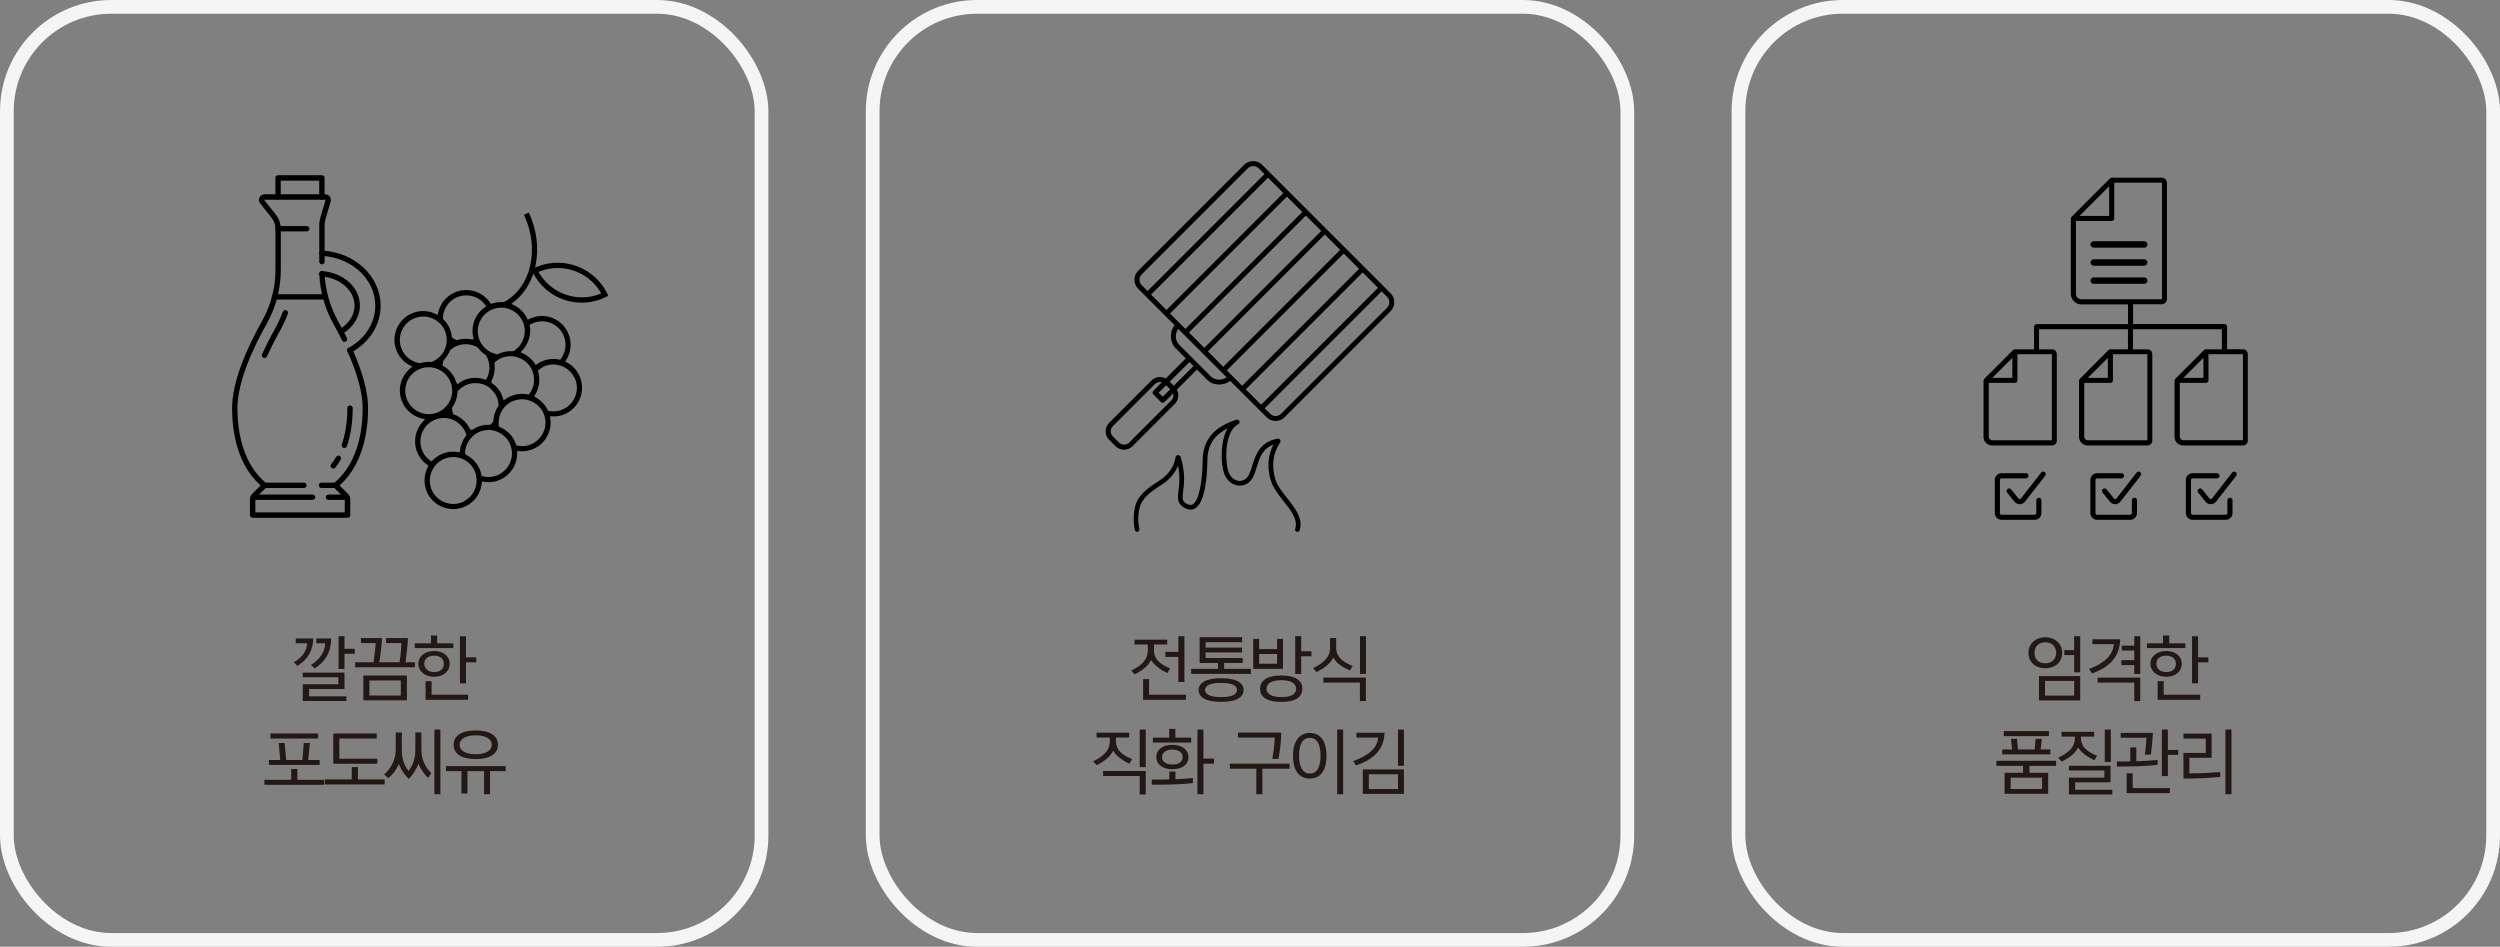 <?xml version="1.0" encoding="UTF-8"?><svg id="_레이어_2" xmlns="http://www.w3.org/2000/svg" viewBox="0 0 364.4 138"><rect x="0" y="0" width="364.4" height="138" fill="#808080" stroke="none"/><defs><style>.cls-1{fill:none;stroke:#f5f5f5;stroke-miterlimit:10;stroke-width:2px;}.cls-2{fill:#231815;}</style></defs><g id="_레이어_1-2"><rect class="cls-1" x="1" y="1" width="110" height="136" rx="15.22" ry="15.22"/><rect class="cls-1" x="127.2" y="1" width="110" height="136" rx="15.22" ry="15.22"/><rect class="cls-1" x="253.4" y="1" width="110" height="136" rx="15.22" ry="15.22"/><g><path class="cls-2" d="M45.67,93.06c-.04,1.67-.79,3.14-2.36,4l-.47-.54c1.37-.78,1.84-1.71,1.94-2.76h-1.67v-.7h2.56Zm4.82,9.12h-6.36v-2.44h5.18v-1.02h-5.18v-.68h6.08v2.39h-5.16v1.07h5.44v.68Zm-2.22-9.12c-.03,2.24-1.02,3.46-2.4,4.38l-.54-.52c1.25-.79,2.02-1.84,2.07-3.16h-1.29v-.7h2.17Zm3.44,2.23h-1.5v2.21h-.86v-4.77h.86v1.84h1.5v.72Z"/><path class="cls-2" d="M59.46,93c-.03,.93-.23,2.76-.35,3.53h1.37v.73h-8.71v-.73h2.67c.12-.71,.28-2.08,.31-2.8h-2.14v-.73h3.08c-.04,.93-.26,2.76-.4,3.53h2.95c.13-.71,.25-2.07,.28-2.8h-2.24v-.73h3.17Zm-.15,9.08h-6.35v-3.61h6.35v3.61Zm-.89-.7v-2.2h-4.57v2.2h4.57Z"/><path class="cls-2" d="M66.07,94.46h-5.61v-.69h2.35v-1.14h.91v1.14h2.35v.69Zm-2.8,4.19c-1.4,0-2.3-.88-2.3-1.91s.92-1.85,2.31-1.85,2.27,.81,2.27,1.85-.84,1.91-2.28,1.91Zm-1.43-1.92c0,.67,.48,1.23,1.44,1.23s1.41-.52,1.41-1.23c0-.65-.46-1.16-1.41-1.16s-1.44,.51-1.44,1.16Zm6.39,5.27h-6.2v-2.71h.88v1.97h5.32v.74Zm-.31-9.26v3.07h1.5v.73h-1.5v3.06h-.88v-6.86h.88Z"/><path class="cls-2" d="M43.35,112.09v1.57h3.9v.73h-8.71v-.73h3.91v-1.57h.9Zm1.82-3.79l-.24,2.48h1.66v.72h-7.39v-.72h1.65l-.23-2.48h.87l.23,2.48h2.36l.2-2.48h.89Zm-5.75-.65v-.74h6.95v.74h-6.95Z"/><path class="cls-2" d="M52.17,111.81v1.8h3.9v.73h-8.71v-.73h3.91v-1.8h.9Zm-3.59-.49v-4.41h6.33v.74h-5.45v2.94h5.54v.73h-6.43Z"/><path class="cls-2" d="M62.4,113.38c-.47-.39-1.15-1.38-1.4-2.04-.24,.7-.97,1.79-1.41,2.19-.51-.41-1.19-1.46-1.47-2.2-.25,.8-.94,1.63-1.51,2.09l-.62-.54c1-.84,1.69-2.2,1.69-3.55v-2.57h.89v2.57c0,1.41,.43,2.38,.99,3.05,.52-.74,.98-1.68,.98-3.05v-2.57h.88v2.57c0,1.32,.57,2.53,1.45,3.35l-.47,.7Zm1.79,2.38h-.87v-9.42h.87v9.42Z"/><path class="cls-2" d="M73.7,112.4h-2.27v3.36h-.87v-3.36h-2.42v3.26h-.88v-3.26h-2.26v-.73h8.71v.73Zm-1.12-3.85c0,1.29-1.11,2.09-3.23,2.09s-3.23-.8-3.23-2.09,1.14-2.08,3.23-2.08,3.23,.81,3.23,2.08Zm-3.23,1.39c1.37,0,2.33-.48,2.33-1.4,0-.85-.94-1.36-2.33-1.36s-2.35,.5-2.35,1.37c0,.92,.94,1.39,2.35,1.39Z"/></g><g><path class="cls-2" d="M168.2,93.94v.86c0,1.45,1.22,2.16,2.34,2.62l-.37,.68c-.79-.32-1.9-1.09-2.4-1.9-.45,.98-1.46,1.64-2.38,2.1l-.5-.56c1.21-.58,2.41-1.41,2.41-2.93v-.87h-1.93v-.7h4.76v.7h-1.93Zm4.66,8.06h-6.24v-3.02h.87v2.28h5.37v.74Zm-.22-2.6h-.88v-3.65h-1.9v-.73h1.9v-2.29h.88v6.67Z"/><path class="cls-2" d="M182.33,98.22h-8.71v-.73h3.91v-.85h-2.67v-3.76h6.19v.73h-5.32v.78h5.31v.7h-5.31v.82h5.41v.73h-2.71v.85h3.9v.73Zm-1.06,2.36c0,1.04-1.05,1.73-3.29,1.73s-3.27-.69-3.27-1.73,1.07-1.73,3.27-1.73,3.29,.67,3.29,1.73Zm-3.29-1.04c-1.47,0-2.33,.35-2.33,1.03s.86,1.04,2.33,1.04,2.33-.34,2.33-1.04-.86-1.03-2.33-1.03Z"/><path class="cls-2" d="M187.01,97.49h-4.34v-4.36h.86v1.48h2.62v-1.48h.86v4.36Zm-.86-.74v-1.42h-2.62v1.42h2.62Zm3.68,3.65c0,1.15-.92,1.91-3.07,1.91s-3.09-.75-3.09-1.91,.94-1.94,3.09-1.94,3.07,.77,3.07,1.94Zm-.9,0c0-.79-.78-1.26-2.16-1.26s-2.17,.47-2.17,1.26c0,.75,.77,1.21,2.17,1.21s2.16-.42,2.16-1.21Zm2.23-4.74h-1.5v2.58h-.87v-5.52h.87v2.21h1.5v.73Z"/><path class="cls-2" d="M196.78,97.72c-.85-.32-1.99-1-2.44-1.88-.45,.99-1.5,1.63-2.44,2.12l-.5-.57c1.21-.62,2.47-1.42,2.47-2.94v-1.45h.89v1.44c0,1.46,1.26,2.18,2.41,2.63l-.39,.65Zm2.31,4.47h-.87v-2.69h-5.32v-.73h6.19v3.42Zm.01-3.96h-.87v-5.5h.87v5.5Z"/><path class="cls-2" d="M164.63,111.31c-.8-.31-1.89-1.06-2.38-1.89-.46,.97-1.47,1.64-2.4,2.12l-.5-.57c1.2-.61,2.42-1.41,2.42-2.94v-.53h-1.94v-.71h4.76v.71h-1.93v.52c0,1.46,1.21,2.18,2.36,2.62l-.39,.67Zm2.37,4.49h-.88v-2.69h-5.33v-.73h6.21v3.42Zm0-3.98h-.88v-5.48h.88v5.48Z"/><path class="cls-2" d="M167.87,113.64c.87,0,1.74,0,2.57-.03v-1.15h.89v1.12c.93-.03,1.81-.09,2.55-.18v.73c-1.55,.22-3.82,.25-6,.25v-.74Zm5.76-5.41h-5.59v-.72h2.38v-1.27h.9v1.27h2.31v.72Zm-2.76,3.89c-1.54,0-2.33-.79-2.33-1.78s.8-1.77,2.33-1.77,2.36,.79,2.36,1.78-.77,1.77-2.36,1.77Zm1.51-1.77c0-.59-.46-1.09-1.51-1.09-.98,0-1.5,.51-1.5,1.08,0,.61,.53,1.1,1.51,1.1,1.06,0,1.5-.47,1.5-1.09Zm3.03-4.01v4.23h1.54v.74h-1.54v4.45h-.87v-9.42h.87Z"/><path class="cls-2" d="M187.97,111.31v.74h-3.97v3.71h-.88v-3.71h-3.86v-.74h8.71Zm-2.52-.69c.18-.91,.35-2.32,.35-3.11h-5.35v-.73h6.3c0,1.51-.23,2.82-.39,3.84h-.91Z"/><path class="cls-2" d="M193.35,110.16c0,2.16-.89,3.32-2.44,3.32s-2.44-1.16-2.44-3.32,.96-3.33,2.44-3.33,2.44,1.1,2.44,3.33Zm-.87-.02c0-1.61-.48-2.59-1.56-2.59s-1.57,.96-1.57,2.59,.53,2.61,1.57,2.61c1.1,0,1.56-1.03,1.56-2.61Zm3.3,5.62h-.87v-9.42h.87v9.42Z"/><path class="cls-2" d="M201.82,106.8c-.11,2.89-2.18,4.07-4.16,4.77l-.44-.63c1.81-.64,3.54-1.68,3.66-3.43h-3.16v-.71h4.1Zm2.82,8.91h-6v-3.56h6v3.56Zm-.87-.7v-2.15h-4.25v2.15h4.25Zm.87-3.39h-.87v-5.27h.87v5.27Z"/></g><g><path class="cls-2" d="M298.12,92.89c1.52,0,2.47,1.04,2.47,2.26s-.88,2.25-2.47,2.25-2.46-1.04-2.46-2.25,.95-2.26,2.46-2.26Zm1.59,2.26c0-.82-.56-1.53-1.59-1.53s-1.58,.71-1.58,1.53,.47,1.53,1.58,1.53c1.04,0,1.59-.71,1.59-1.53Zm3.5,6.94h-6.01v-3.55h6.01v3.55Zm-.88-.7v-2.14h-4.25v2.14h4.25Zm-1.43-6.63h1.43v-2.03h.88v5.27h-.88v-2.52h-1.43v-.72Z"/><path class="cls-2" d="M309.05,93.18c-.1,3-2.14,4.27-4.1,4.98l-.45-.65c1.87-.7,3.47-1.78,3.61-3.62h-3.12v-.71h4.07Zm2.91,9.01h-.87v-2.69h-5.34v-.73h6.21v3.42Zm0-3.96h-.87v-1.28h-1.88v-.73h1.88v-1.4h-1.81v-.72h1.81v-1.37h.87v5.5Z"/><path class="cls-2" d="M318.54,94.46h-5.61v-.69h2.35v-1.14h.91v1.14h2.35v.69Zm-2.8,4.19c-1.4,0-2.3-.88-2.3-1.91s.92-1.85,2.31-1.85,2.27,.81,2.27,1.85-.84,1.91-2.28,1.91Zm-1.43-1.92c0,.67,.48,1.23,1.44,1.23s1.41-.52,1.41-1.23c0-.65-.46-1.16-1.41-1.16s-1.44,.51-1.44,1.16Zm6.39,5.27h-6.2v-2.71h.88v1.97h5.32v.74Zm-.31-9.26v3.07h1.5v.73h-1.5v3.06h-.88v-6.86h.88Z"/><path class="cls-2" d="M299.71,111.63h-3.9v1.01h2.73v3.06h-6.35v-3.06h2.69v-1.01h-3.89v-.74h8.71v.74Zm-7.86-1.67v-.72h1.43l-.16-1.54h.87l.15,1.54h2.44l.12-1.54h.92l-.18,1.54h1.42v.72h-7.01Zm.22-2.66v-.74h6.58v.74h-6.58Zm5.58,7.7v-1.65h-4.57v1.65h4.57Z"/><path class="cls-2" d="M305.29,110.8c-.79-.32-1.9-1.03-2.39-1.85-.45,.97-1.46,1.59-2.39,2.07l-.5-.57c1.2-.6,2.42-1.34,2.42-2.87v-.21h-1.94v-.7h4.76v.7h-1.93v.2c0,1.47,1.21,2.13,2.35,2.59l-.38,.64Zm2.6,5h-6.32v-2.46h5.16v-1.04h-5.16v-.68h6.07v2.41h-5.16v1.09h5.41v.68Zm-.22-4.74h-.88v-4.72h.88v4.72Z"/><path class="cls-2" d="M308.55,111c.67,0,1.32,0,1.96-.02v-2.04h.88v2.02c1.16-.03,2.21-.11,3.11-.19v.69c-1.55,.24-3.73,.27-5.95,.27v-.73Zm5.25-4.18c-.03,.94-.19,2.51-.29,3.17h-.89c.12-.67,.23-1.77,.24-2.46h-3.75v-.71h4.69Zm2.48,8.79h-6.3v-2.89h.88v2.15h5.42v.74Zm1.21-5.58h-1.5v3.09h-.88v-6.78h.88v2.97h1.5v.72Z"/><path class="cls-2" d="M323.62,113.24c-1.72,.19-3.79,.24-5.36,.24v-3.73h3.25v-2.09h-3.25v-.73h4.11v3.53h-3.25v2.27c1.75,0,2.97-.08,4.5-.2v.71Zm1.64,2.52h-.88v-9.42h.88v9.42Z"/></g><g><path d="M44.3,71.13h-5.74c-.22,0-.39-.17-.39-.39s.17-.39,.39-.39h5.74c.22,0,.39,.17,.39,.39s-.18,.39-.39,.39Z"/><path d="M48.88,71.13h-2.02c-.22,0-.39-.17-.39-.39s.17-.39,.39-.39h2.02c.22,0,.39,.17,.39,.39s-.17,.39-.39,.39Z"/><path d="M45.56,72.86h-8.62c-.22,0-.39-.18-.39-.39s.18-.39,.39-.39h8.62c.22,0,.39,.18,.39,.39s-.18,.39-.39,.39Z"/><path d="M50.51,72.86h-2.64c-.22,0-.39-.18-.39-.39s.17-.39,.39-.39h2.64c.22,0,.39,.18,.39,.39s-.18,.39-.39,.39Z"/><path d="M47.43,43.66h-7.43c-.22,0-.39-.18-.39-.39s.17-.39,.39-.39h7.43c.22,0,.39,.18,.39,.39s-.17,.39-.39,.39Z"/><path d="M50.98,51.44c-.14,0-.27-.07-.34-.2-.1-.19-.03-.43,.16-.53,2.44-1.34,3.9-3.64,3.9-6.16,0-3.84-3.42-7.03-7.79-7.25-.22-.01-.38-.2-.37-.41,.01-.22,.2-.38,.41-.37,4.79,.25,8.53,3.78,8.53,8.03,0,2.81-1.61,5.37-4.31,6.85-.06,.03-.12,.05-.19,.05Z"/><path d="M49.66,48.74c-.13,0-.27-.07-.34-.2-.11-.19-.04-.43,.14-.53,1.39-.8,2.22-2.1,2.22-3.47,0-2.17-2.1-4.04-4.79-4.25-.22-.02-.38-.21-.36-.42,.02-.21,.2-.38,.42-.36,3.14,.24,5.51,2.4,5.51,5.03,0,1.65-.98,3.2-2.61,4.15-.06,.04-.13,.05-.2,.05Z"/><path d="M50.22,49.84c-.14,0-.28-.08-.35-.22-.39-.78-.81-1.59-1.26-2.39-1.25-2.22-1.96-4.75-2.07-7.32,0-.22,.16-.4,.37-.41,.22,0,.4,.16,.41,.37,.1,2.44,.79,4.85,1.97,6.97,.46,.81,.89,1.63,1.28,2.42,.1,.19,.02,.43-.18,.52-.06,.03-.12,.04-.17,.04Z"/><path d="M38.56,52.19c-.05,0-.11-.01-.16-.04-.2-.09-.28-.32-.2-.52,.54-1.18,1.17-2.43,1.88-3.7,.44-.79,.83-1.63,1.15-2.49,.08-.2,.3-.3,.5-.23,.2,.08,.31,.3,.23,.5-.33,.9-.74,1.77-1.2,2.6-.7,1.25-1.32,2.48-1.85,3.64-.07,.14-.21,.23-.36,.23Z"/><g><path d="M50.19,65.3s-.09,0-.13-.02c-.2-.07-.31-.29-.24-.5,.54-1.55,.81-3.33,.81-5.29,0-.22,.17-.39,.39-.39s.39,.18,.39,.39c0,2.04-.29,3.91-.85,5.55-.06,.16-.21,.26-.37,.26Z"/><path d="M48.58,68.3c-.09,0-.17-.03-.25-.09-.17-.13-.2-.38-.06-.55,.26-.32,.5-.68,.72-1.06,.11-.19,.35-.25,.53-.14,.19,.11,.25,.35,.14,.54-.24,.41-.5,.8-.79,1.16-.08,.1-.19,.15-.3,.15Z"/></g><path d="M50.63,75.47h-13.81c-.22,0-.39-.17-.39-.39v-2.29c0-.3,.12-.6,.34-.82l1.22-1.21c-2.69-2.37-4.16-6.35-4.16-11.26,0-4.08,2.38-9.16,4.37-12.71,1.28-2.27,1.95-4.83,1.95-7.41v-6.04c0-.57-.2-1.13-.55-1.58l-1.68-2.12c-.2-.25-.23-.58-.1-.86,.14-.29,.42-.46,.74-.46h8.86c.26,0,.5,.12,.65,.33,.16,.21,.2,.47,.13,.72l-.78,2.66c-.07,.23-.1,.47-.1,.71v5.41c0,.22-.18,.39-.39,.39s-.39-.18-.39-.39v-5.41c0-.31,.04-.63,.13-.93l.78-2.66s0-.02,0-.03c0-.01-.02-.01-.03-.01h-8.86s-.02,0-.03,.02c0,.02,0,.03,0,.04l1.68,2.12c.46,.59,.72,1.32,.72,2.06v6.04c0,2.71-.71,5.41-2.05,7.79-1.95,3.46-4.27,8.42-4.27,12.32,0,4.87,1.5,8.76,4.21,10.94,.13,.1,.18,.28,.12,.43-.03,.07-.07,.13-.13,.18l-1.48,1.48c-.07,.07-.11,.17-.11,.26v1.9h13.03v-1.9c0-.1-.04-.19-.11-.26l-1.5-1.49c-.05-.04-.09-.1-.11-.17-.05-.16,0-.33,.12-.43,2.71-2.18,4.21-6.07,4.21-10.94,0-2.21-.75-5-2.22-8.29-.09-.2,0-.43,.2-.52,.2-.09,.43,0,.52,.2,1.52,3.39,2.29,6.29,2.29,8.61,0,4.91-1.48,8.89-4.16,11.26l1.22,1.21c.22,.21,.34,.51,.34,.82v2.29c0,.22-.18,.39-.39,.39Z"/><path d="M46.92,29.1c-.22,0-.39-.17-.39-.39v-2.38h-5.61v2.38c0,.22-.17,.39-.39,.39s-.39-.17-.39-.39v-2.78c0-.22,.17-.39,.39-.39h6.39c.22,0,.39,.18,.39,.39v2.78c0,.22-.17,.39-.39,.39Z"/><path d="M44.71,33.73h-4.18c-.22,0-.39-.18-.39-.39s.17-.39,.39-.39h4.18c.22,0,.39,.18,.39,.39s-.17,.39-.39,.39Z"/></g><g><path d="M201.63,41.68h0s-2.76-2.76-2.76-2.76h0s0,0,0,0l-5.52-5.52s0,0,0,0c0,0,0,0,0,0l-2.76-2.76s0,0,0,0,0,0,0,0l-5.52-5.52s0,0,0,0c0,0,0,0,0,0l-1.1-1.1c-.35-.35-.82-.54-1.31-.54s-.96,.19-1.31,.54l-15.45,15.45c-.72,.72-.72,1.9,0,2.62l5.3,5.3c-.75,1.01-.71,2.49,.14,3.35l1.5,1.5-2.93,2.93c-.67-.36-1.53-.26-2.09,.31l-6.14,6.14c-.33,.33-.52,.78-.52,1.25s.18,.92,.52,1.25l.91,.91c.33,.33,.78,.52,1.25,.52s.92-.18,1.25-.52l6.14-6.14c.57-.57,.67-1.42,.31-2.09l2.93-2.93,1.5,1.5c.45,.45,1.08,.68,1.73,.68,.57,0,1.15-.18,1.62-.53l5.3,5.3c.36,.36,.84,.54,1.31,.54s.95-.18,1.31-.54l15.45-15.45c.72-.72,.72-1.9,0-2.62l-1.06-1.06Zm-6.29-5.26l-17.04,17.04-2.24-2.24,17.04-17.04,2.24,2.24Zm-2.76-2.76l-17.04,17.04-2.24-2.24,17.04-17.04,2.24,2.24Zm-26.16,7.92c-.44-.44-.44-1.15,0-1.59l15.45-15.45c.21-.21,.49-.33,.8-.33s.58,.12,.8,.33l.84,.84-17.04,17.04-.84-.84Zm1.36,1.36l17.04-17.04,2.24,2.24-17.04,17.04-2.24-2.24Zm2.76,2.76l17.04-17.04,2.24,2.24-17.04,17.04-.82-.82s0,0,0,0c0,0,0,0,0,0l-1.42-1.42Zm-.56,10.45l.59,.59-1.09,1.09-.59-.59,1.09-1.09Zm.75,2.22l-6.14,6.14c-.2,.2-.46,.3-.74,.3s-.54-.11-.74-.3l-.91-.91c-.2-.2-.3-.46-.3-.74s.11-.54,.3-.74l6.14-6.14c.2-.2,.47-.3,.74-.3,.09,0,.19,.02,.28,.04l-1.25,1.25c-.07,.07-.11,.16-.11,.26s.04,.19,.11,.26l1.11,1.11c.07,.07,.16,.11,.26,.11s.19-.04,.26-.11l1.25-1.25c.1,.35,.01,.74-.26,1.02Zm.36-2.14l-.59-.59,2.87-2.87,.59,.59-2.87,2.87Zm5.4-1.37l-1.76-1.76s0,0,0,0l-.55-.55-2.31-2.31c-.59-.58-.62-1.59-.14-2.31l7.07,7.07c-.72,.48-1.73,.45-2.31-.14Zm3.11-.09s0,0,0,0c0,0,0,0,0,0l-.78-.78,17.04-17.04,2.24,2.24-17.04,17.04-1.46-1.46Zm1.98,1.98l17.04-17.04,2.24,2.24-17.04,17.04-2.24-2.24Zm20.6-11.89l-15.45,15.45c-.44,.44-1.15,.44-1.59,0l-.8-.8,17.04-17.04,.8,.8c.44,.44,.44,1.15,0,1.59Z"/><path d="M189.12,77.53s-.07,0-.11-.02c-.18-.06-.28-.25-.22-.43,.43-1.33-.62-2.67-1.74-4.09-.72-.91-1.45-1.85-1.77-2.81-.62-1.86-.49-3.82,.33-5.38-1.6,.6-2.02,1.95-2.42,3.25-.16,.51-.31,1-.53,1.44-.42,.85-1.19,1.34-2.04,1.29-.93-.04-1.77-.69-2.15-1.65-.53-1.36-.68-4.75,.47-6.7-2.57,1.3-2.93,3.21-2.95,4.62-.03,2.3-.31,6.28-1.85,7.08-.51,.27-1.08,.18-1.71-.24-.88-.6-.78-1.4-.65-2.41,.11-.87,.26-2.01-.07-3.6-.43,1.06-1.22,2.01-2.24,2.67-1.86,1.2-3.11,2.1-3.4,3.66-.01,.04-.35,1.25,0,2.9,.04,.18-.08,.37-.26,.4-.18,.04-.37-.08-.4-.26-.38-1.83,0-3.15,0-3.2,.33-1.79,1.74-2.82,3.7-4.08,1.21-.78,2.05-2.02,2.24-3.32,.02-.16,.18-.31,.34-.32,.16,0,.35,.12,.4,.27,.71,2.31,.51,3.91,.37,4.97-.13,1.04-.15,1.42,.35,1.76,.6,.41,.91,.25,1.01,.2,.87-.45,1.43-2.94,1.48-6.49,.04-2.91,1.65-4.83,4.92-5.86,.17-.06,.37,.04,.44,.21,.06,.16-.02,.36-.17,.44-1.99,.94-2,5.48-1.39,7.05,.28,.71,.89,1.19,1.55,1.22,.57,.01,1.1-.31,1.4-.92,.19-.39,.34-.85,.49-1.33,.47-1.52,1.05-3.4,3.66-3.92,.14-.03,.32,.05,.39,.17,.08,.12,.07,.31,0,.43-1.06,1.47-1.3,3.51-.66,5.44,.28,.85,.98,1.74,1.66,2.6,1.18,1.5,2.39,3.04,1.85,4.72-.05,.14-.18,.24-.32,.24Z"/></g><g><path d="M326.98,50.9h-2.36s0-3.3,0-3.3c0-.21-.16-.37-.37-.37h-13.33v-2.88h4.15c.44,0,.79-.35,.79-.79V26.69c0-.44-.36-.79-.79-.79h-7.27c-.06,.01-.09,.02-.12,.03-.08,.03-.12,.06-.14,.08l-5.58,5.58s-.05,.06-.07,.11c-.02,.07-.03,.1-.03,.13l-.02,.09v10.91c0,.41,.17,.8,.46,1.09,.29,.29,.68,.45,1.09,.45h6.79v2.88h-13.33c-.19,0-.35,.15-.37,.34v.11s0,0,0,0v3.22h-2.8c-.06,0-.09,.02-.12,.03-.08,.03-.12,.05-.14,.08l-4.18,4.18s-.05,.06-.07,.11c-.02,.07-.03,.1-.03,.13l-.02,.09v8.15c0,.69,.57,1.24,1.25,1.24h8.74c.38,0,.69-.31,.69-.69v-12.63c0-.38-.31-.69-.69-.69h-1.9s0-2.93,0-2.93h12.96v2.93h-2.58c-.05,0-.09,.02-.12,.03-.08,.03-.12,.06-.14,.08l-4.17,4.18s-.05,.06-.07,.11c-.02,.07-.03,.1-.03,.13l-.02,.09v8.15c0,.69,.57,1.24,1.25,1.24h8.74c.38,0,.69-.31,.69-.69v-12.63c0-.38-.31-.69-.69-.69h-2.13s0-2.93,0-2.93h12.96v2.93h-2.37s-.06,.02-.1,.03c-.08,.03-.12,.06-.14,.08l-4.17,4.18s-.05,.06-.07,.11c-.02,.07-.03,.1-.03,.13l-.02,.09v8.15c0,.69,.57,1.24,1.25,1.24h8.74c.38,0,.69-.31,.69-.69v-12.63c0-.38-.31-.69-.69-.69Zm-33.66,1.26v2.92s-2.92,0-2.92,0l2.92-2.92Zm5.76-.52v12.53s-8.69,0-8.69,0c-.28,0-.51-.23-.51-.51v-7.85s3.81,0,3.81,0c.1,0,.19-.04,.26-.11,.07-.07,.11-.16,.11-.26v-3.81s5.02,0,5.02,0Zm8.35-24.49v4.32s-4.32,0-4.32,0l4.32-4.32Zm-.19,25.01v2.92s-2.92,0-2.92,0l2.92-2.92Zm5.76-.52v12.53s-8.69,0-8.69,0c-.28,0-.51-.23-.51-.51v-7.85h3.81c.2,0,.37-.17,.37-.37v-3.81s5.02,0,5.02,0Zm-9.61-8.02c-.21,0-.41-.08-.57-.23-.15-.15-.23-.35-.23-.57v-10.61s5.21,0,5.21,0c.1,0,.19-.04,.26-.11,.07-.07,.11-.16,.11-.26v-5.21s6.96,0,6.96,0v16.99s-11.74,0-11.74,0Zm17.78,8.54v2.92h-2.92l2.92-2.92Zm-2.93,12.01c-.28,0-.51-.23-.51-.51v-7.85h3.81c.2,0,.37-.17,.37-.37v-3.81h5.02s0,12.53,0,12.53h-8.69Z"/><path d="M305.18,36.1h7.36c.26,0,.47-.21,.47-.47s-.21-.47-.47-.47h-7.36c-.26,0-.47,.21-.47,.47s.21,.47,.47,.47Z"/><path d="M305.18,38.73h7.36c.26,0,.47-.21,.47-.47s-.21-.47-.47-.47h-7.36c-.26,0-.47,.21-.47,.47s.21,.47,.47,.47Z"/><path d="M305.18,41.37h7.36c.26,0,.47-.21,.47-.47s-.21-.47-.47-.47h-7.36c-.26,0-.47,.21-.47,.47s.21,.47,.47,.47Z"/><path d="M297.51,68.89l-2.93,3.76c-.06,.07-.14,.09-.18,.09-.06,.01-.15-.02-.2-.09l-1.06-1.32c-.07-.09-.18-.14-.29-.14-.08,0-.17,.03-.23,.08-.16,.13-.19,.37-.06,.53l1.06,1.32c.19,.24,.47,.37,.77,.37,.31,0,.59-.14,.78-.38l2.93-3.76c.06-.08,.09-.18,.08-.28s-.06-.19-.14-.25c-.16-.13-.4-.1-.53,.07Z"/><path d="M297.19,72.55c-.21,0-.38,.17-.38,.38v1.86c0,.13-.11,.24-.24,.24h-4.82c-.13,0-.24-.11-.24-.24v-4.82c0-.13,.11-.24,.24-.24h3.54c.21,0,.38-.17,.38-.38s-.17-.38-.38-.38h-3.54c-.55,0-.99,.44-.99,.99v4.82c0,.55,.44,.99,.99,.99h4.82c.55,0,.99-.44,.99-.99v-1.86c0-.21-.17-.38-.38-.38Z"/><path d="M311.43,68.89l-2.93,3.76c-.04,.06-.11,.09-.18,.09-.07,.01-.15-.02-.2-.09l-1.06-1.32c-.07-.09-.18-.14-.29-.14-.08,0-.17,.03-.24,.08-.08,.06-.13,.15-.14,.25-.01,.1,.02,.2,.08,.28l1.06,1.32c.19,.24,.47,.37,.77,.37,.31,0,.59-.14,.78-.38l2.93-3.76c.06-.08,.09-.18,.08-.28-.01-.1-.06-.19-.14-.25-.16-.13-.4-.1-.53,.07Z"/><path d="M311.12,72.55c-.21,0-.38,.17-.38,.38v1.86c0,.13-.11,.24-.24,.24h-4.82c-.13,0-.24-.11-.24-.24v-4.82c0-.13,.11-.24,.24-.24h3.54c.21,0,.38-.17,.38-.38s-.17-.38-.38-.38h-3.54c-.55,0-.99,.44-.99,.99v4.82c0,.55,.44,.99,.99,.99h4.82c.55,0,.99-.44,.99-.99v-1.86c0-.21-.17-.38-.38-.38Z"/><path d="M325.36,68.89l-2.93,3.76c-.06,.07-.14,.09-.18,.09-.06,.01-.15-.02-.2-.09l-1.06-1.32c-.07-.09-.18-.14-.29-.14-.08,0-.17,.03-.23,.08-.16,.13-.19,.37-.06,.53l1.06,1.32c.19,.24,.47,.37,.77,.37,.31,0,.59-.14,.78-.38l2.93-3.76c.06-.08,.09-.18,.08-.28s-.06-.19-.14-.25c-.17-.13-.4-.1-.53,.07Z"/><path d="M325.04,72.55c-.21,0-.38,.17-.38,.38v1.86c0,.13-.11,.24-.24,.24h-4.82c-.13,0-.24-.11-.24-.24v-4.82c0-.13,.11-.24,.24-.24h3.54c.21,0,.38-.17,.38-.38s-.17-.38-.38-.38h-3.54c-.55,0-.99,.44-.99,.99v4.82c0,.55,.44,.99,.99,.99h4.82c.55,0,.99-.44,.99-.99v-1.86c0-.21-.17-.38-.38-.38Z"/></g><path d="M77.75,39.91l.26,.42c2.17,3.51,6.61,4.78,10.31,2.96l.35-.17-.17-.35c-1.81-3.7-6.24-5.43-10.08-3.94l-.42,.17,.09-.45c.48-2.46,.12-5.15-1.02-7.58l-.69,.34c2.31,4.96,1.06,10.51-2.86,12.69l-.07,.04h-.08c-.55-.05-1.11,.02-1.63,.2l-.18,.06-.11-.16c-1.16-1.74-3.45-2.36-5.33-1.44-1.16,.57-1.98,1.62-2.25,2.89l-.07,.31-.29-.14c-.58-.28-1.2-.42-1.84-.42s-1.25,.14-1.83,.43c-1,.49-1.76,1.35-2.12,2.41s-.29,2.2,.2,3.2c.4,.82,1.04,1.47,1.86,1.89l.34,.17-.3,.24c-1.51,1.24-1.97,3.33-1.11,5.09,.56,1.14,1.59,1.95,2.83,2.24l.43,.1-.3,.32c-1.21,1.27-1.51,3.18-.74,4.74,.31,.64,.77,1.17,1.35,1.58l.18,.13-.1,.19c-.62,1.18-.64,2.6-.06,3.79,.49,1,1.35,1.76,2.41,2.12,1.06,.36,2.2,.29,3.2-.2,1.3-.64,2.17-1.89,2.32-3.34l.03-.26,.26,.04c.86,.15,1.76,.02,2.53-.37,1.45-.71,2.37-2.22,2.34-3.84v-.28s.27,.03,.27,.03c.76,.08,1.54-.06,2.25-.4,1.64-.8,2.57-2.56,2.3-4.37l-.04-.3h.3c.7,.05,1.41-.1,2.02-.4,2.08-1.02,2.94-3.54,1.92-5.61-.38-.79-1-1.43-1.78-1.85l-.24-.12,.14-.23c.77-1.23,.85-2.78,.23-4.06-.5-1.02-1.36-1.78-2.43-2.14-1.05-.36-2.18-.28-3.18,.22l-.22,.11-.11-.22c-.41-.84-1.08-1.51-1.92-1.92l-.36-.18,.32-.25c1.18-.91,2.11-2.17,2.69-3.67l.18-.46Zm1.02-.38c3.24-1.22,6.9,.04,8.71,2.98l.16,.26-.28,.11c-.81,.31-1.67,.46-2.54,.46-2.5,0-4.86-1.32-6.17-3.45l-.16-.26,.28-.11Zm-12.3,3.87c1.48-.72,3.27-.29,4.25,1.03l.15,.2-.2,.15s-.04,.04-.06,.05c-.17,.12-.31,.24-.43,.35-.14,.14-.25,.26-.38,.42l-.08,.1c-.11,.15-.2,.28-.28,.42h0s-.05,.09-.05,.09c-.07,.13-.14,.28-.21,.45l-.05,.12c-.06,.17-.12,.34-.16,.51v.07c-.05,.16-.07,.32-.08,.48v.12c-.02,.18-.02,.37-.01,.54v.1c.02,.15,.05,.31,.08,.47l.08,.4-.35-.02c-.38-.07-.77-.09-1.18-.05h-.11c-.19,.04-.36,.07-.53,.11l-.11,.03s-.04,.01-.07,.02c-.01,0-.02,0-.03,0l-.09,.03-.09-.04c-.19-.09-.37-.19-.52-.3l-.1-.07v-.11s-.01-.03-.01-.05c-.03-.22-.07-.43-.12-.62l-.03-.1c-.07-.23-.14-.42-.23-.61-.08-.18-.2-.36-.34-.56l-.06-.09c-.12-.16-.26-.32-.41-.48l-.1-.11v-.11c.04-1.27,.78-2.4,1.91-2.96Zm5.59,9.62v-.11s.08-.12,.08-.12c.24-.22,.5-.4,.78-.54,.17-.08,.35-.15,.58-.21,.05-.01,.09-.02,.14-.03h.04c.14-.04,.29-.06,.45-.08h.04s.08-.01,.13-.01c.2-.01,.4,0,.6,.03,.2,.03,.38,.08,.54,.13,.15,.05,.31,.11,.48,.2l.05,.02s.07,.03,.11,.05c.15,.08,.31,.19,.48,.32,.05,.03,.06,.05,.08,.06,.17,.14,.32,.29,.46,.47l.02,.03c.14,.18,.26,.37,.37,.58l.09,.22c.19,.45,.28,.92,.26,1.42v.06c0,.12-.02,.24-.04,.38,0,.03-.01,.07-.02,.12-.02,.12-.06,.23-.08,.32v.04s-.03,.07-.04,.1v.02c-.04,.09-.08,.18-.12,.27l-.02,.05s-.04,.09-.06,.13c-.03,.06-.07,.12-.1,.17l-.09,.14s-.04,.07-.07,.1l-.12,.14h-.19s0,0,0,0c-.43-.08-.85-.1-1.28-.05h-.08c-.19,.04-.39,.08-.59,.13-.03,0-.06,.02-.09,.03-.25,.08-.43,.15-.6,.23-.2,.09-.38,.21-.56,.33l-.28,.2-.1-.33s-.02-.04-.02-.06c-.07-.21-.14-.39-.21-.55-.07-.13-.14-.27-.24-.42-.02-.04-.05-.07-.07-.1l-.02-.03c-.06-.09-.12-.17-.19-.25-.04-.05-.08-.09-.12-.14-.07-.08-.14-.15-.22-.22l-.12-.11c-.13-.11-.25-.21-.37-.29l-.13-.13,.06-.22s.02-.06,.03-.08c.08-.17,.15-.32,.19-.45,0-.02,.02-.05,.02-.07v-.04c.07-.19,.11-.35,.14-.51v-.09c.05-.18,.06-.37,.07-.56v-.06c0-.21,0-.42-.03-.61Zm-.46,3.74c.1,.09,.19,.19,.29,.3l.03,.04s.07,.08,.1,.12c.14,.18,.25,.36,.34,.54,.09,.18,.16,.38,.21,.59,.02,.06,.03,.13,.04,.2l.03,.16c.02,.1,.04,.21,.04,.32v.09s-.04,.07-.04,.07c-.44,.63-.7,1.39-.74,2.19v.08s-.06,.07-.06,.07c-.1,.11-.2,.22-.31,.32l-.07,.07h-.1c-.14-.01-.3,0-.49,0h-.07c-.13,.02-.27,.04-.4,.07-.03,0-.05,0-.07,.01h-.02c-.13,.04-.25,.07-.38,.11l-.11,.04c-.17,.06-.31,.12-.44,.18-.16,.08-.31,.17-.46,.27l-.08,.06-.3-.05-.06-.12c-.06-.12-.13-.24-.2-.35-.04-.06-.08-.12-.12-.18l-.07-.1s-.02-.04-.04-.05c-.07-.09-.14-.17-.21-.26l-.04-.05h0c-.08-.09-.16-.17-.25-.25l-.04-.03c-.08-.07-.17-.14-.27-.21l-.06-.05c-.08-.06-.17-.12-.26-.17l-.05-.04c-.09-.05-.19-.1-.28-.15l-.07-.04c-.09-.04-.19-.08-.29-.12l-.13-.06-.08-.13c-.07-.24-.12-.49-.13-.74v-.09s.05-.07,.05-.07c.1-.14,.19-.29,.29-.49,0-.02,.02-.04,.03-.06,.16-.33,.29-.69,.36-1.06v-.07c.05-.2,.07-.38,.08-.54v-.08s.1-.11,.1-.11c.13-.14,.27-.28,.42-.39l.05-.04c.2-.15,.37-.25,.54-.33,.18-.09,.37-.16,.6-.22,.02,0,.05-.02,.08-.02,.19-.05,.39-.08,.59-.09h.06c.25-.01,.45,0,.62,.02,.01,0,.03,0,.05,0,.21,.04,.39,.08,.55,.13h.02s.05,.02,.07,.03c.17,.06,.33,.14,.47,.21,.08,.04,.16,.09,.24,.14,.11,.07,.2,.14,.29,.21,.06,.05,.12,.1,.19,.16Zm-.56-1.8h0s-.03,.07-.03,.07c-.02,.04-.04,.07-.06,.1-.02,.03-.02,.04-.03,.05l-.1,.19-.2-.07c-.12-.04-.25-.08-.37-.11-.12-.03-.25-.05-.38-.07-.41-.06-.82-.06-1.22,0-.11,.02-.23,.04-.36,.07h-.04c-.12,.04-.22,.08-.33,.11l-.09,.03c-.12,.05-.25,.1-.38,.17-.15,.08-.31,.17-.5,.3l-.3,.2-.15-.31s-.01-.03-.02-.04c-.07-.22-.14-.39-.22-.55-.07-.15-.16-.3-.28-.47l-.07-.1c-.11-.15-.21-.29-.32-.4-.13-.15-.27-.27-.43-.41l-.07-.05c-.13-.1-.26-.2-.41-.29l-.18-.11,.02-.17c.03-.17,.07-.35,.12-.53l.04-.08,.08-.1c.05-.06,.1-.11,.15-.17,.04-.04,.08-.09,.11-.14,.05-.06,.09-.12,.13-.18,.04-.05,.07-.1,.1-.15,.04-.07,.08-.13,.12-.2v-.03s.06-.1,.09-.15c.03-.06,.06-.12,.08-.18l.11-.19c.33-.29,.72-.51,1.16-.66,.15-.05,.29-.09,.42-.11,.04,0,.08-.02,.12-.02h.03c.17-.03,.33-.04,.48-.04h.08c.42,0,.82,.09,1.21,.24l.09,.03c.12,.05,.22,.1,.32,.15l.07,.06s.04,.05,.06,.07l.06,.07c.07,.1,.15,.18,.23,.27,.07,.07,.13,.14,.2,.21,.05,.05,.11,.1,.17,.15,.06,.05,.12,.1,.18,.14,.07,.05,.13,.1,.2,.14l.12,.11c.05,.08,.1,.17,.15,.27,.09,.19,.17,.4,.23,.64l.03,.14c.16,.71,.08,1.44-.21,2.11Zm-12.41-3.9c-.83-1.7-.13-3.75,1.57-4.58h.02c1.22-.6,2.68-.41,3.71,.48,.14,.13,.28,.27,.43,.45,.02,.02,.04,.03,.05,.05,.14,.18,.26,.38,.37,.59,.1,.21,.18,.43,.24,.66v.06c.06,.23,.09,.43,.1,.62,.03,.63-.12,1.25-.42,1.81l-.02,.04s-.03,.05-.04,.07c-.1,.16-.21,.32-.33,.46l-.07,.07c-.3,.33-.65,.6-1.03,.78-.09,.04-.19,.08-.28,.12l-.05,.02h-.11c-.09-.01-.17-.01-.26-.01h-.1s-.05,0-.05,0c-.08,0-.17,0-.26,.02-.04,0-.08,0-.11,.01-.1,.01-.2,.03-.29,.04l-.1,.02c-.1,.02-.2,.05-.29,.08l-.12,.02h-.01c-1.11-.17-2.06-.87-2.55-1.88Zm.79,7.39c-.83-1.7-.13-3.75,1.57-4.58,.2-.1,.39-.16,.56-.21,.05-.02,.11-.03,.16-.05,.17-.04,.35-.07,.53-.08,.1,0,.2-.01,.3,0,.15,0,.29,0,.42,.03,.39,.05,.76,.18,1.13,.37,.08,.04,.15,.08,.22,.13,.11,.07,.22,.15,.32,.23l.04,.03c.05,.04,.09,.07,.13,.11,.1,.09,.2,.2,.31,.33l.04,.05s.06,.06,.08,.1c.13,.18,.25,.36,.34,.55,.08,.17,.15,.36,.22,.58l.03,.1c.04,.15,.06,.31,.08,.51,0,.07,.01,.14,.01,.22,0,.09,0,.17,0,.25v.13c-.01,.08-.02,.16-.03,.24-.01,.08-.03,.15-.05,.22l-.02,.06c-.05,.19-.11,.39-.2,.57l-.03,.07c-.03,.07-.06,.13-.09,.19-.03,.06-.08,.13-.12,.19l-.06,.08c-.35,.51-.79,.89-1.31,1.15-.47,.23-.98,.35-1.5,.35-1.3,0-2.51-.75-3.08-1.92Zm2.21,7.4c-.83-1.7-.13-3.75,1.57-4.58,.78-.38,1.67-.45,2.51-.19,.15,.04,.3,.11,.48,.2,.02,0,.04,.02,.05,.02,.03,.01,.07,.03,.1,.05,.15,.08,.31,.19,.48,.33,.05,.03,.07,.05,.09,.07,.15,.13,.31,.28,.45,.46l.03,.03c.16,.2,.28,.4,.38,.61,.07,.13,.13,.28,.18,.46l.04,.12-.08,.1c-.19,.25-.36,.53-.51,.87l-.03,.07s-.03,.06-.04,.09h0c-.03,.09-.05,.17-.08,.25l-.05,.15c-.02,.08-.04,.14-.06,.2-.02,.07-.03,.14-.04,.21v.07s-.02,.07-.03,.11c-.01,.05-.02,.08-.02,.12l-.03,.25-.31-.03c-.18-.03-.36-.04-.54-.05-.05,0-.11,0-.15,0-.17,0-.32,.01-.47,.03h-.11c-.16,.04-.34,.08-.54,.13-.04,.01-.07,.02-.11,.03-.24,.08-.41,.15-.58,.23-.19,.09-.37,.2-.56,.34l-.09,.06c-.16,.12-.32,.26-.48,.42l-.18,.17-.17-.11c-.48-.34-.86-.77-1.12-1.3Zm5.95,7.26c-.47,.23-.98,.35-1.5,.35-.38,0-.75-.06-1.12-.19-.87-.3-1.56-.91-1.97-1.73-.58-1.18-.41-2.61,.42-3.64,.06-.08,.13-.15,.19-.22,.07-.07,.14-.14,.22-.21l.03-.03c.08-.07,.15-.13,.23-.19,.03-.02,.07-.04,.1-.07l.07-.04c.4-.25,.83-.41,1.28-.48,.05,0,.09-.02,.13-.02,.21-.03,.42-.03,.64-.01,.12,0,.22,.01,.32,.03,.13,.02,.25,.06,.37,.09,.02,0,.03,0,.05,.01,.06,.01,.11,.03,.16,.04,.06,.02,.12,.05,.18,.08l.09,.04c.11,.05,.24,.11,.36,.18,.06,.04,.11,.08,.17,.12l.1,.07c.09,.06,.17,.12,.25,.19s.14,.14,.2,.21l.1,.11s.09,.1,.14,.16c.14,.19,.26,.37,.35,.57,.09,.18,.16,.37,.22,.6h0c.03,.11,.04,.21,.05,.3l.02,.12c.02,.09,.04,.19,.04,.28,.08,1.38-.67,2.67-1.91,3.28Zm5.14-3.93c-.48,.23-.98,.35-1.49,.35-.29,0-.58-.04-.86-.11l-.16-.04-.03-.16c-.04-.16-.07-.31-.12-.45l-.03-.1c-.06-.19-.13-.34-.19-.47-.09-.18-.19-.35-.32-.54l-.07-.1c-.12-.16-.25-.31-.39-.46l-.06-.06c-.31-.3-.66-.55-1.04-.74l-.12-.07-.04-.16h0s0-.07,0-.09c0-.06,0-.12,0-.17v-.07s0-.04,.01-.06c.03-.22,.08-.43,.14-.63v-.04c.08-.2,.17-.39,.27-.57h0s.04-.06,.04-.06c.12-.21,.27-.41,.43-.58l.03-.04c.14-.15,.29-.29,.45-.41,.07-.05,.14-.1,.21-.14,.1-.06,.2-.13,.32-.19,.16-.08,.34-.14,.57-.21,.06-.02,.12-.03,.18-.05,.14-.03,.29-.05,.44-.07h.05s.08-.02,.11-.02c.4-.02,.81,.04,1.22,.17,.17,.06,.33,.13,.46,.2l.05,.03s.08,.03,.12,.05c.09,.05,.18,.12,.27,.18l.07,.05c.46,.34,.81,.75,1.04,1.23,.08,.16,.15,.34,.21,.57l.04,.12c.38,1.55-.38,3.19-1.82,3.89Zm6.6-6.47c-.3,.87-.91,1.56-1.73,1.97-.47,.23-.98,.35-1.49,.35-.24,0-.47-.03-.71-.08l-.13-.03-.03-.08h0s-.03-.09-.03-.09c-.07-.2-.13-.36-.2-.49-.06-.12-.12-.24-.2-.36,0-.02-.02-.03-.03-.04l-.03-.05c-.06-.09-.11-.17-.17-.25l-.07-.08c-.06-.08-.12-.15-.19-.22-.02-.02-.04-.05-.07-.07-.07-.08-.15-.15-.22-.21l-.07-.06c-.08-.07-.15-.13-.23-.18-.03-.02-.06-.04-.09-.07-.07-.05-.15-.1-.23-.14h-.02s-.06-.05-.1-.07c-.06-.03-.12-.06-.19-.1l-.06-.03s-.09-.04-.12-.06l-.15-.07-.06-.15c0-.06,0-.12-.01-.19v-.26c0-.75,.25-1.5,.71-2.09l.15-.19s.05-.06,.08-.09c.08-.08,.17-.16,.25-.23,.04-.04,.09-.08,.14-.11,.08-.06,.17-.12,.25-.17,.05-.03,.11-.07,.17-.1,.09-.05,.17-.09,.26-.13,.11-.05,.23-.09,.36-.13,.13-.04,.26-.07,.4-.1,.1-.02,.2-.04,.3-.05,.11,0,.21-.01,.31-.02,.11,0,.21,0,.31,.02h.08s.1,.01,.14,.02c.15,.02,.3,.06,.49,.12,.15,.05,.3,.11,.49,.2l.05,.02c.05,.02,.08,.04,.11,.05,.14,.08,.25,.16,.37,.25,.03,.03,.05,.04,.08,.05,.05,.03,.09,.06,.13,.09,.09,.08,.17,.16,.24,.25l.05,.06s.03,.04,.05,.05c.05,.05,.09,.09,.13,.14,.14,.19,.27,.39,.37,.59,.4,.82,.46,1.75,.16,2.62Zm4.42-7.69c.4,.82,.46,1.75,.16,2.62s-.91,1.56-1.73,1.97c-.47,.23-.97,.35-1.49,.35-.22,0-.44-.02-.66-.06l-.14-.03-.05-.14c-.07-.14-.17-.31-.29-.48l-.06-.09c-.24-.33-.53-.63-.85-.88-.19-.14-.37-.26-.55-.36l-.05-.03-.15-.15,.1-.17c.17-.28,.31-.58,.42-.91,.02-.05,.03-.11,.05-.16,.03-.12,.06-.24,.09-.39v-.06c.02-.05,.03-.08,.03-.11,.02-.17,.04-.33,.04-.49,0-.07,0-.13,0-.19v-.1c0-.07-.01-.15-.02-.22,0-.1-.02-.2-.04-.3l-.02-.12c-.02-.11-.04-.22-.08-.33l-.04-.16,.12-.1c.15-.13,.43-.36,.63-.46,.19-.09,.39-.17,.62-.23,.07-.02,.14-.03,.21-.04l.15-.03c.11-.02,.2-.04,.28-.04,.09,0,.18,0,.27,0h.16c.07,0,.14,0,.21,.02,.11,.01,.22,.04,.33,.07h.05c1.01,.25,1.84,.91,2.28,1.82Zm-6.53-7.48l-.03-.17,.15-.09c.82-.47,1.78-.57,2.69-.29,.9,.28,1.66,.92,2.07,1.76,.56,1.14,.43,2.54-.34,3.56l-.09,.13-.19-.04c-.42-.08-.85-.1-1.27-.05-.03,0-.06,0-.08,0-.2,.03-.4,.07-.59,.12-.03,0-.06,.02-.09,.03-.25,.08-.43,.15-.6,.23-.01,0-.05,.03-.1,.06-.18,.1-.32,.18-.44,.27l-.2,.14-.17-.24c-.09-.13-.18-.25-.29-.38l-.05-.06c-.25-.28-.53-.52-.84-.72-.02-.01-.03-.02-.05-.03-.12-.08-.3-.19-.49-.27l-.33-.15,.28-.3c.09-.09,.17-.19,.26-.31l.04-.05c.09-.12,.17-.25,.24-.37,.5-.85,.69-1.85,.53-2.81Zm-1.06-.82v.02c.09,.17,.17,.37,.22,.57v.04s.02,.06,.03,.09v.09c.04,.1,.06,.23,.08,.35,0,.07,0,.13,.01,.2v.09c0,.12,0,.2,0,.27,0,.1-.02,.21-.03,.31-.01,.08-.03,.16-.05,.24-.02,.1-.05,.2-.08,.3-.02,.06-.04,.12-.07,.18l-.05,.12c-.03,.07-.06,.14-.09,.21-.09,.17-.18,.32-.28,.46-.02,.03-.04,.05-.06,.08l-.03,.04c-.11,.13-.2,.24-.3,.33-.03,.03-.06,.06-.1,.09l-.03,.03c-.11,.1-.25,.22-.42,.32l-.07,.04h-.08s-.05,0-.07,0c-.32-.02-.66,0-.99,.06l-.13,.03c-.13,.03-.25,.06-.37,.1l-.14,.04c-.16,.05-.29,.11-.42,.17l-.03,.02-.1,.03h-.06c-.38-.08-.75-.22-1.08-.41l-.07-.04c-.43-.26-.79-.61-1.07-1.03l-.04-.06c-.08-.12-.14-.22-.19-.33-.4-.82-.46-1.75-.16-2.61,.3-.87,.91-1.56,1.73-1.97,.82-.4,1.75-.46,2.62-.16,.87,.3,1.56,.91,1.97,1.73Z"/></g></svg>